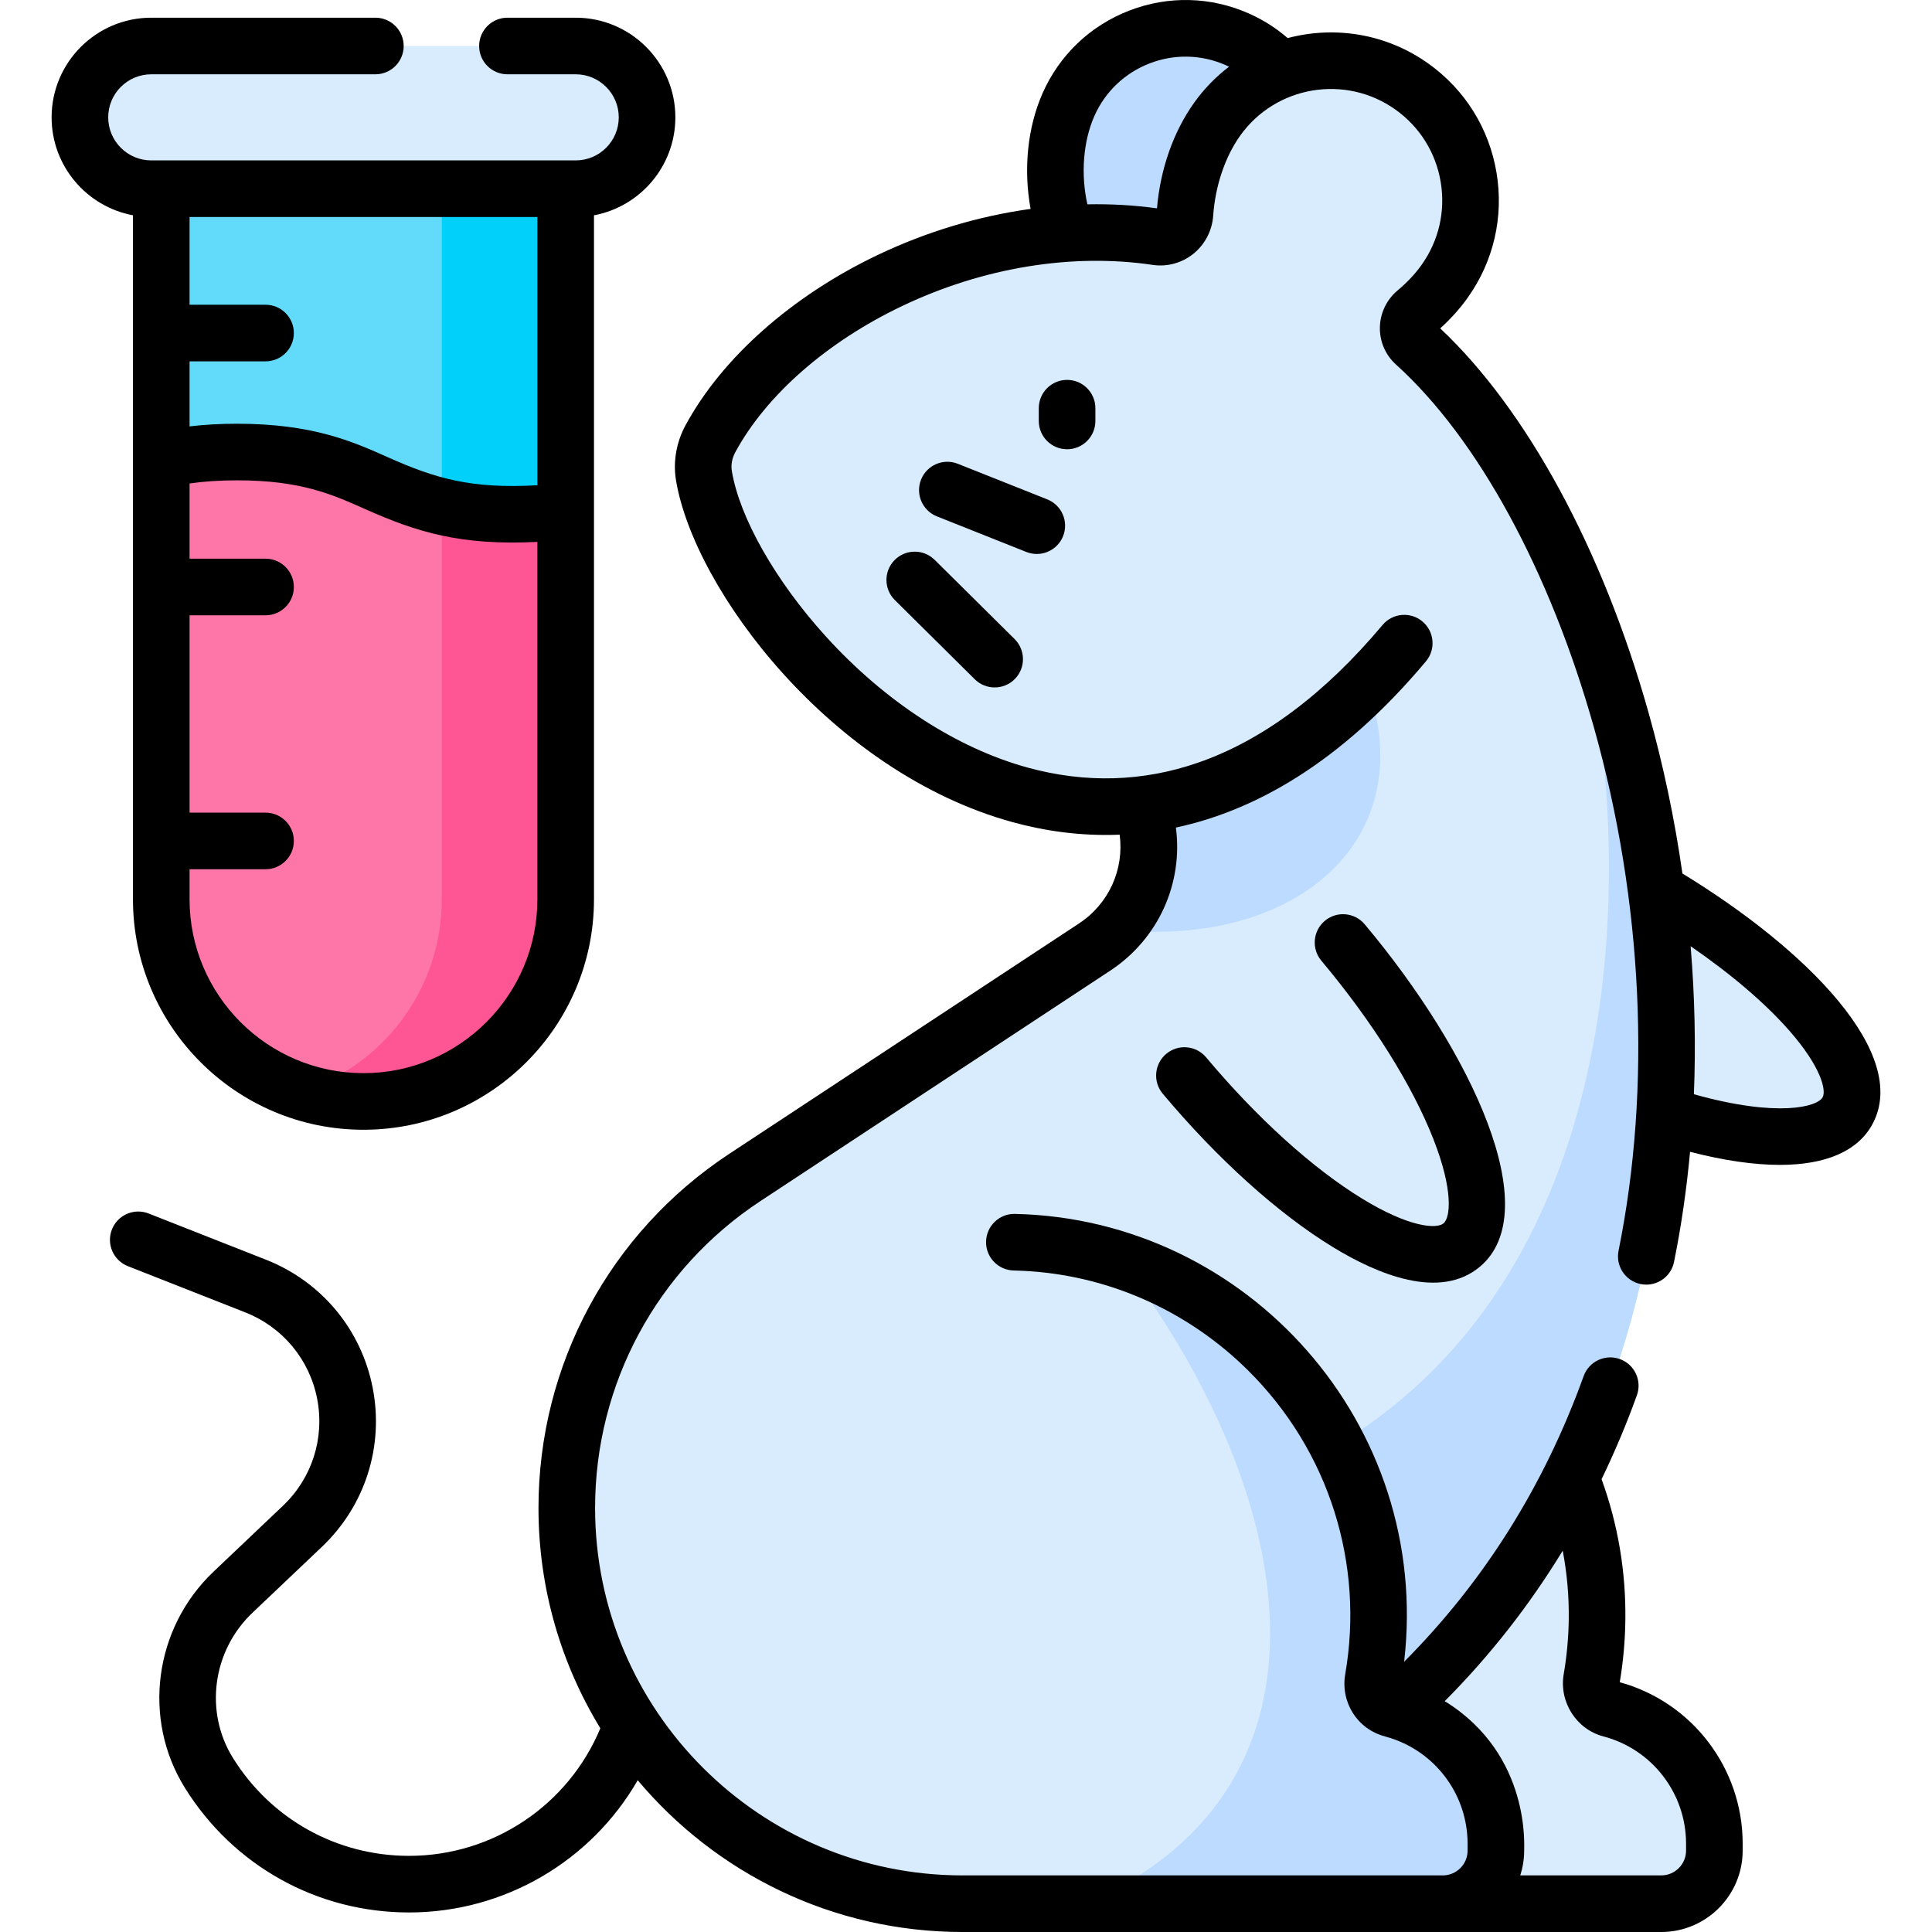 <svg id="Capa_1" enable-background="new 0 0 512 512" viewBox="0 0 512 512" xmlns="http://www.w3.org/2000/svg"><g><g><path d="m404.756 279.758c39.695 21.386 77.699 27.91 84.884 14.573s-19.169-41.485-58.864-62.871z" fill="#d8ecfe"/><path d="m426.832 452.908c-3.508-.921-5.643-4.426-5.023-7.999.886-5.11 1.375-10.353 1.443-15.701.688-53.92-42.619-98.84-96.53-100.016l-118.612 70.428c0 57.924 46.956 104.88 104.88 104.88h127.272c7.772 0 14.076-6.299 14.076-14.071v-1.836c0-17.13-11.682-31.532-27.506-35.685z" fill="#d8ecfe"/><path d="m345.202 55.204c-7.606 17.123-30.507 31.265-47.63 23.66-17.123-7.606-21.986-34.079-14.38-51.202s27.654-24.837 44.777-17.231c17.123 7.604 24.839 27.65 17.233 44.773z" fill="#bddbff"/><path d="m369.654 453.118c-8.357 7.57-17.55 14.693-27.636 21.279l-60.37 30.102h-26.56c-57.927 0-104.879-46.963-104.879-104.879 0-17.645 4.433-34.687 12.552-49.743 8.108-15.067 19.911-28.143 34.636-37.846l92.689-61.054c12.457-8.201 17.514-23.89 12.357-37.755-59.424 6.945-110.009-54.119-115.808-86.706-.624-3.509-.063-7.112 1.633-10.247 18.088-33.429 69.633-60.729 118.326-53.498 3.8.559 7.186-2.33 7.445-6.161.632-9.092 3.614-18.153 8.533-25.039 11.877-16.641 34.99-20.503 51.631-8.626s20.503 34.99 8.626 51.631c-2.092 2.941-4.683 5.676-7.614 8.12-2.578 2.154-2.732 6.079-.237 8.326 64.989 58.683 112.393 255.428-5.324 362.096z" fill="#d8ecfe"/><path d="m302.443 213.222c4.31 11.593 1.479 24.458-6.844 33.157 49.241 5.057 81.283-25.086 66.622-65.059-20.034 20.122-40.378 29.636-59.778 31.902z" fill="#bddbff"/><path d="m291.164 403.874-16.392 38.163 9 61.404 58.246-29.043c10.086-6.586 19.279-13.71 27.636-21.279 89.569-81.162 83.541-214.471 46.909-299.435 23.886 91.633 12.083 232.493-125.399 250.19z" fill="#bddbff"/><path d="m313.898 285.02c28.977 34.546 61.876 54.658 73.483 44.923 11.607-9.736-2.474-45.633-31.45-80.179z" fill="#d8ecfe"/><path d="m368.932 452.906c-3.508-.921-5.646-4.425-5.027-7.998.886-5.11 1.377-10.354 1.445-15.702.688-53.92-42.62-98.838-96.531-100.014l-117.203 87.655c8.217 49.728 51.415 87.654 103.472 87.654h127.274c7.772 0 14.073-6.301 14.073-14.073v-1.833c0-17.129-11.678-31.536-27.503-35.689z" fill="#d8ecfe"/><path d="m368.932 452.906c-3.508-.921-5.646-4.425-5.027-7.998.886-5.11 1.377-10.354 1.445-15.702.562-44.055-28.249-82.096-68.215-95.184 45.146 59.315 62.992 138.38-9.277 170.478h94.503c7.772 0 14.073-6.301 14.073-14.073v-1.833c.001-17.128-11.677-31.535-27.502-35.688z" fill="#bddbff"/><path d="m42.743 25.4v212.901c0 29.596 23.993 53.589 53.589 53.589s53.589-23.993 53.589-53.589v-212.901z" fill="#62dbfb"/><path d="m117.085 25.4v212.902c0 23.868-15.608 44.082-37.171 51.016 5.175 1.664 10.689 2.572 16.418 2.572 29.596 0 53.589-23.993 53.589-53.589v-212.901z" fill="#01d0fb"/><path d="m149.921 135.397c-3.863.534-8.212.852-13.27.852-36.912 0-36.912-16.467-73.832-16.467-8.272 0-14.682.831-20.077 2.115v116.405c0 29.596 23.993 53.589 53.589 53.589s53.589-23.993 53.589-53.589v-102.905z" fill="#fe76a8"/><path d="m149.921 238.301v-102.904c-3.863.534-8.212.852-13.27.852-8.01 0-14.278-.777-19.566-1.991v104.044c0 23.868-15.608 44.082-37.171 51.016 5.175 1.664 10.689 2.572 16.418 2.572 29.596.001 53.589-23.992 53.589-53.589z" fill="#fe5694"/><path d="m21.179 31.086c0 10.443 8.466 18.909 18.909 18.909h112.489c10.443 0 18.909-8.466 18.909-18.909s-8.466-18.909-18.909-18.909h-112.488c-10.444 0-18.91 8.466-18.91 18.909z" fill="#d8ecfe"/></g><g><path d="m445.859 231.49c-2.047-14.344-5.038-28.634-8.977-42.637-12.167-43.258-32.218-80.199-55.208-101.833 2.775-2.506 5.207-5.215 7.245-8.074 6.908-9.678 9.634-21.467 7.674-33.194-1.959-11.727-8.368-21.989-18.047-28.897-11.216-8.006-24.916-10.048-37.298-6.765-3.061-2.648-6.487-4.832-10.244-6.499-10.11-4.494-21.366-4.78-31.695-.805-10.326 3.974-18.489 11.731-22.985 21.847-4.049 9.13-5.124 20.272-3.205 30.727-13.7 1.899-27.423 5.98-40.397 12.151-22.766 10.828-41.376 27.303-51.058 45.2-2.433 4.496-3.328 9.659-2.522 14.537 4.787 28.964 41.078 77.463 89.305 90.656 8.284 2.266 17.84 3.72 28.273 3.294 1.214 9.115-2.792 18.266-10.77 23.522l-92.686 61.053c-31.66 20.854-50.561 55.938-50.561 93.85 0 21.366 5.996 41.358 16.39 58.384-8.462 20.358-28.411 33.813-50.698 33.813-19.117 0-36.564-9.704-46.671-25.962-7.607-12.226-5.424-28.407 5.196-38.477l18.367-17.437c11.456-10.867 16.498-26.608 13.486-42.107-3.013-15.503-13.584-28.213-28.28-34.001l-31.109-12.249c-3.854-1.517-8.209.376-9.726 4.231-1.518 3.854.376 8.208 4.231 9.726l31.109 12.249c9.9 3.899 17.022 12.461 19.051 22.905 2.029 10.44-1.368 21.043-9.087 28.365l-18.368 17.437c-15.761 14.946-18.96 39.037-7.609 57.281 12.862 20.688 35.07 33.039 59.408 33.039 25.337 0 48.306-13.661 60.604-35.043 20.632 24.573 51.561 40.223 86.081 40.223h185.166c11.899 0 21.579-9.676 21.579-21.57v-1.84c0-19.985-13.368-37.502-32.572-42.79.912-5.414 1.411-10.96 1.483-16.492.165-12.824-1.959-25.355-6.302-37.304 3.463-7.174 6.599-14.58 9.358-22.238 1.404-3.897-.616-8.194-4.513-9.598-3.898-1.406-8.194.616-9.598 4.513-10.497 29.129-26.49 54.539-47.574 75.698 7.324-62.796-41.414-117.335-103.132-118.681-4.119-.113-7.571 3.193-7.661 7.334s3.193 7.571 7.334 7.661c1.557.034 3.104.107 4.641.219 21.943 1.597 42.126 11.103 57.343 26.144 21.813 21.56 30.884 51.657 25.873 80.571-1.303 7.511 3.217 14.619 10.512 16.533.116.031.226.071.341.105.013.004.025.008.037.012 11.891 3.293 20.398 13.663 21.423 25.834.151 1.796.097 2.915.104 4.316.018 3.624-2.948 6.573-6.572 6.573h-127.27c-53.693 0-97.376-43.683-97.376-97.376 0-32.851 16.378-63.253 43.812-81.324l92.686-61.053c12.867-8.475 19.359-23.23 17.42-37.934 20.538-4.391 43.441-16.836 66.265-44.051 2.662-3.174 2.247-7.904-.927-10.566-3.173-2.662-7.904-2.247-10.566.927-15.33 18.279-31.767 30.552-48.855 36.479-14.634 5.075-29.819 5.524-45.133 1.335-18.868-5.161-37.9-17.528-53.59-34.822-13.299-14.659-22.831-31.447-24.874-43.812-.267-1.611.059-3.371.916-4.954 8.202-15.161 24.351-29.3 44.308-38.792 21.39-10.174 44.94-14.03 66.325-10.853 3.824.563 7.745-.51 10.761-2.942 3.075-2.479 4.992-6.173 5.258-10.119.547-7.874 3.155-15.6 7.155-21.201 9.455-13.247 27.923-16.332 41.167-6.879 6.418 4.581 10.668 11.385 11.967 19.16s-.508 15.591-5.091 22.012c-1.694 2.377-3.816 4.635-6.308 6.711-2.923 2.436-4.642 6.009-4.717 9.803-.075 3.751 1.477 7.341 4.256 9.85 21.65 19.548 40.787 54.653 52.505 96.314 12.95 46.044 15.255 95.245 6.49 138.539-.822 4.059 1.802 8.017 5.862 8.839.502.102 1.003.151 1.496.151 3.495 0 6.622-2.456 7.343-6.013 1.922-9.491 3.332-19.25 4.249-29.185 8.962 2.311 16.954 3.463 23.793 3.463 12.162 0 20.683-3.633 24.551-10.814 10.065-18.685-17.599-46.419-50.367-66.403zm-62.987 219.334c11.984-12.047 22.425-25.368 31.263-39.879 1.136 5.949 1.678 12.018 1.599 18.169-.063 4.876-.512 9.763-1.33 14.514-1.284 7.388 3.33 14.651 10.507 16.538 12.901 3.382 21.911 15.07 21.911 28.424v1.84c0 3.623-2.952 6.57-6.579 6.57h-37.356c.665-2.074 1.032-4.28 1.032-6.573-.097-.378 2.093-25.287-21.047-39.603zm-66.415-423.598c-5.488 7.683-8.967 17.584-9.843 27.986-6.035-.836-12.208-1.184-18.446-1.061-1.771-7.913-1.141-16.653 1.865-23.43 2.867-6.451 8.075-11.4 14.664-13.935s13.768-2.353 20.22.515c.269.119.53.249.794.377-3.465 2.634-6.596 5.824-9.254 9.548zm166.562 263.554c-1.367 2.54-11.806 5.458-34.12-.796.525-12.913.229-26.047-.867-39.223 10.741 7.383 19.825 15.132 26.257 22.486 8.253 9.435 9.743 15.654 8.73 17.533z"/><path d="m290.289 111.559v-3.384c0-4.142-3.358-7.5-7.5-7.5s-7.5 3.358-7.5 7.5v3.384c0 4.142 3.358 7.5 7.5 7.5s7.5-3.358 7.5-7.5z"/><path d="m361.052 317.694c-13.204-8.072-27.914-21.385-41.42-37.487-2.662-3.173-7.392-3.588-10.566-.926-3.173 2.662-3.588 7.392-.926 10.566 14.522 17.314 30.535 31.748 45.088 40.645 11.864 7.253 28.341 14.11 38.958 5.203 17.569-14.737-2.057-56.804-30.524-90.742-2.661-3.173-7.392-3.588-10.566-.926-3.173 2.662-3.588 7.392-.926 10.566 13.506 16.102 24.056 32.904 29.707 47.311 5.314 13.547 4.507 20.758 2.669 22.3-1.837 1.541-9.08 1.079-21.494-6.51z"/><path d="m274.759 146.808c2.982 0 5.802-1.79 6.971-4.729 1.531-3.849-.348-8.21-4.196-9.741l-23.706-9.431c-3.851-1.531-8.21.348-9.741 4.196-1.531 3.849.348 8.21 4.196 9.741l23.706 9.431c.91.361 1.848.533 2.77.533z"/><path d="m237.09 148.415c-2.915 2.942-2.893 7.691.049 10.606l21.181 20.985c1.462 1.449 3.371 2.172 5.279 2.172 1.931 0 3.861-.741 5.327-2.221 2.915-2.942 2.893-7.691-.049-10.606l-21.181-20.985c-2.942-2.915-7.691-2.893-10.606.049z"/><path d="m35.236 238.308c0 33.685 27.404 61.089 61.088 61.089s61.088-27.404 61.088-61.089v-181.253c12.255-2.282 21.565-13.049 21.565-25.956 0-14.562-11.847-26.409-26.408-26.409h-18.091c-4.142 0-7.5 3.358-7.5 7.5s3.358 7.5 7.5 7.5h18.091c6.291 0 11.409 5.118 11.409 11.409s-5.118 11.409-11.409 11.409h-2.56c-.033 0-.064-.005-.097-.005s-.064.004-.097.005h-106.982c-.033 0-.064-.005-.097-.005s-.064.004-.097.005h-2.555c-6.291 0-11.409-5.118-11.409-11.409s5.118-11.409 11.409-11.409h59.395c4.142 0 7.5-3.358 7.5-7.5s-3.358-7.5-7.5-7.5h-59.395c-14.562 0-26.408 11.847-26.408 26.408 0 12.906 9.307 23.671 21.56 25.955zm107.177-109.714c-17.648 1.011-27.129-1.843-39.623-7.416-9.336-4.164-19.917-8.885-39.975-8.885-4.472 0-8.637.239-12.579.706v-17.239h20.138c4.142 0 7.5-3.358 7.5-7.5s-3.358-7.5-7.5-7.5h-20.138v-23.252h92.177zm-46.089 155.803c-25.413 0-46.089-20.676-46.089-46.089v-7.952h20.138c4.142 0 7.5-3.358 7.5-7.5s-3.358-7.5-7.5-7.5h-20.137v-52.298h20.138c4.142 0 7.5-3.358 7.5-7.5s-3.358-7.5-7.5-7.5h-20.138v-19.936c3.854-.553 8.01-.83 12.579-.83 16.864 0 25.121 3.683 33.864 7.584 14.047 6.266 25.536 9.725 45.734 8.731v94.7c0 25.414-20.675 46.09-46.089 46.09z"/></g></g><g/><g/><g/><g/><g/><g/><g/><g/><g/><g/><g/><g/><g/><g/><g/></svg>